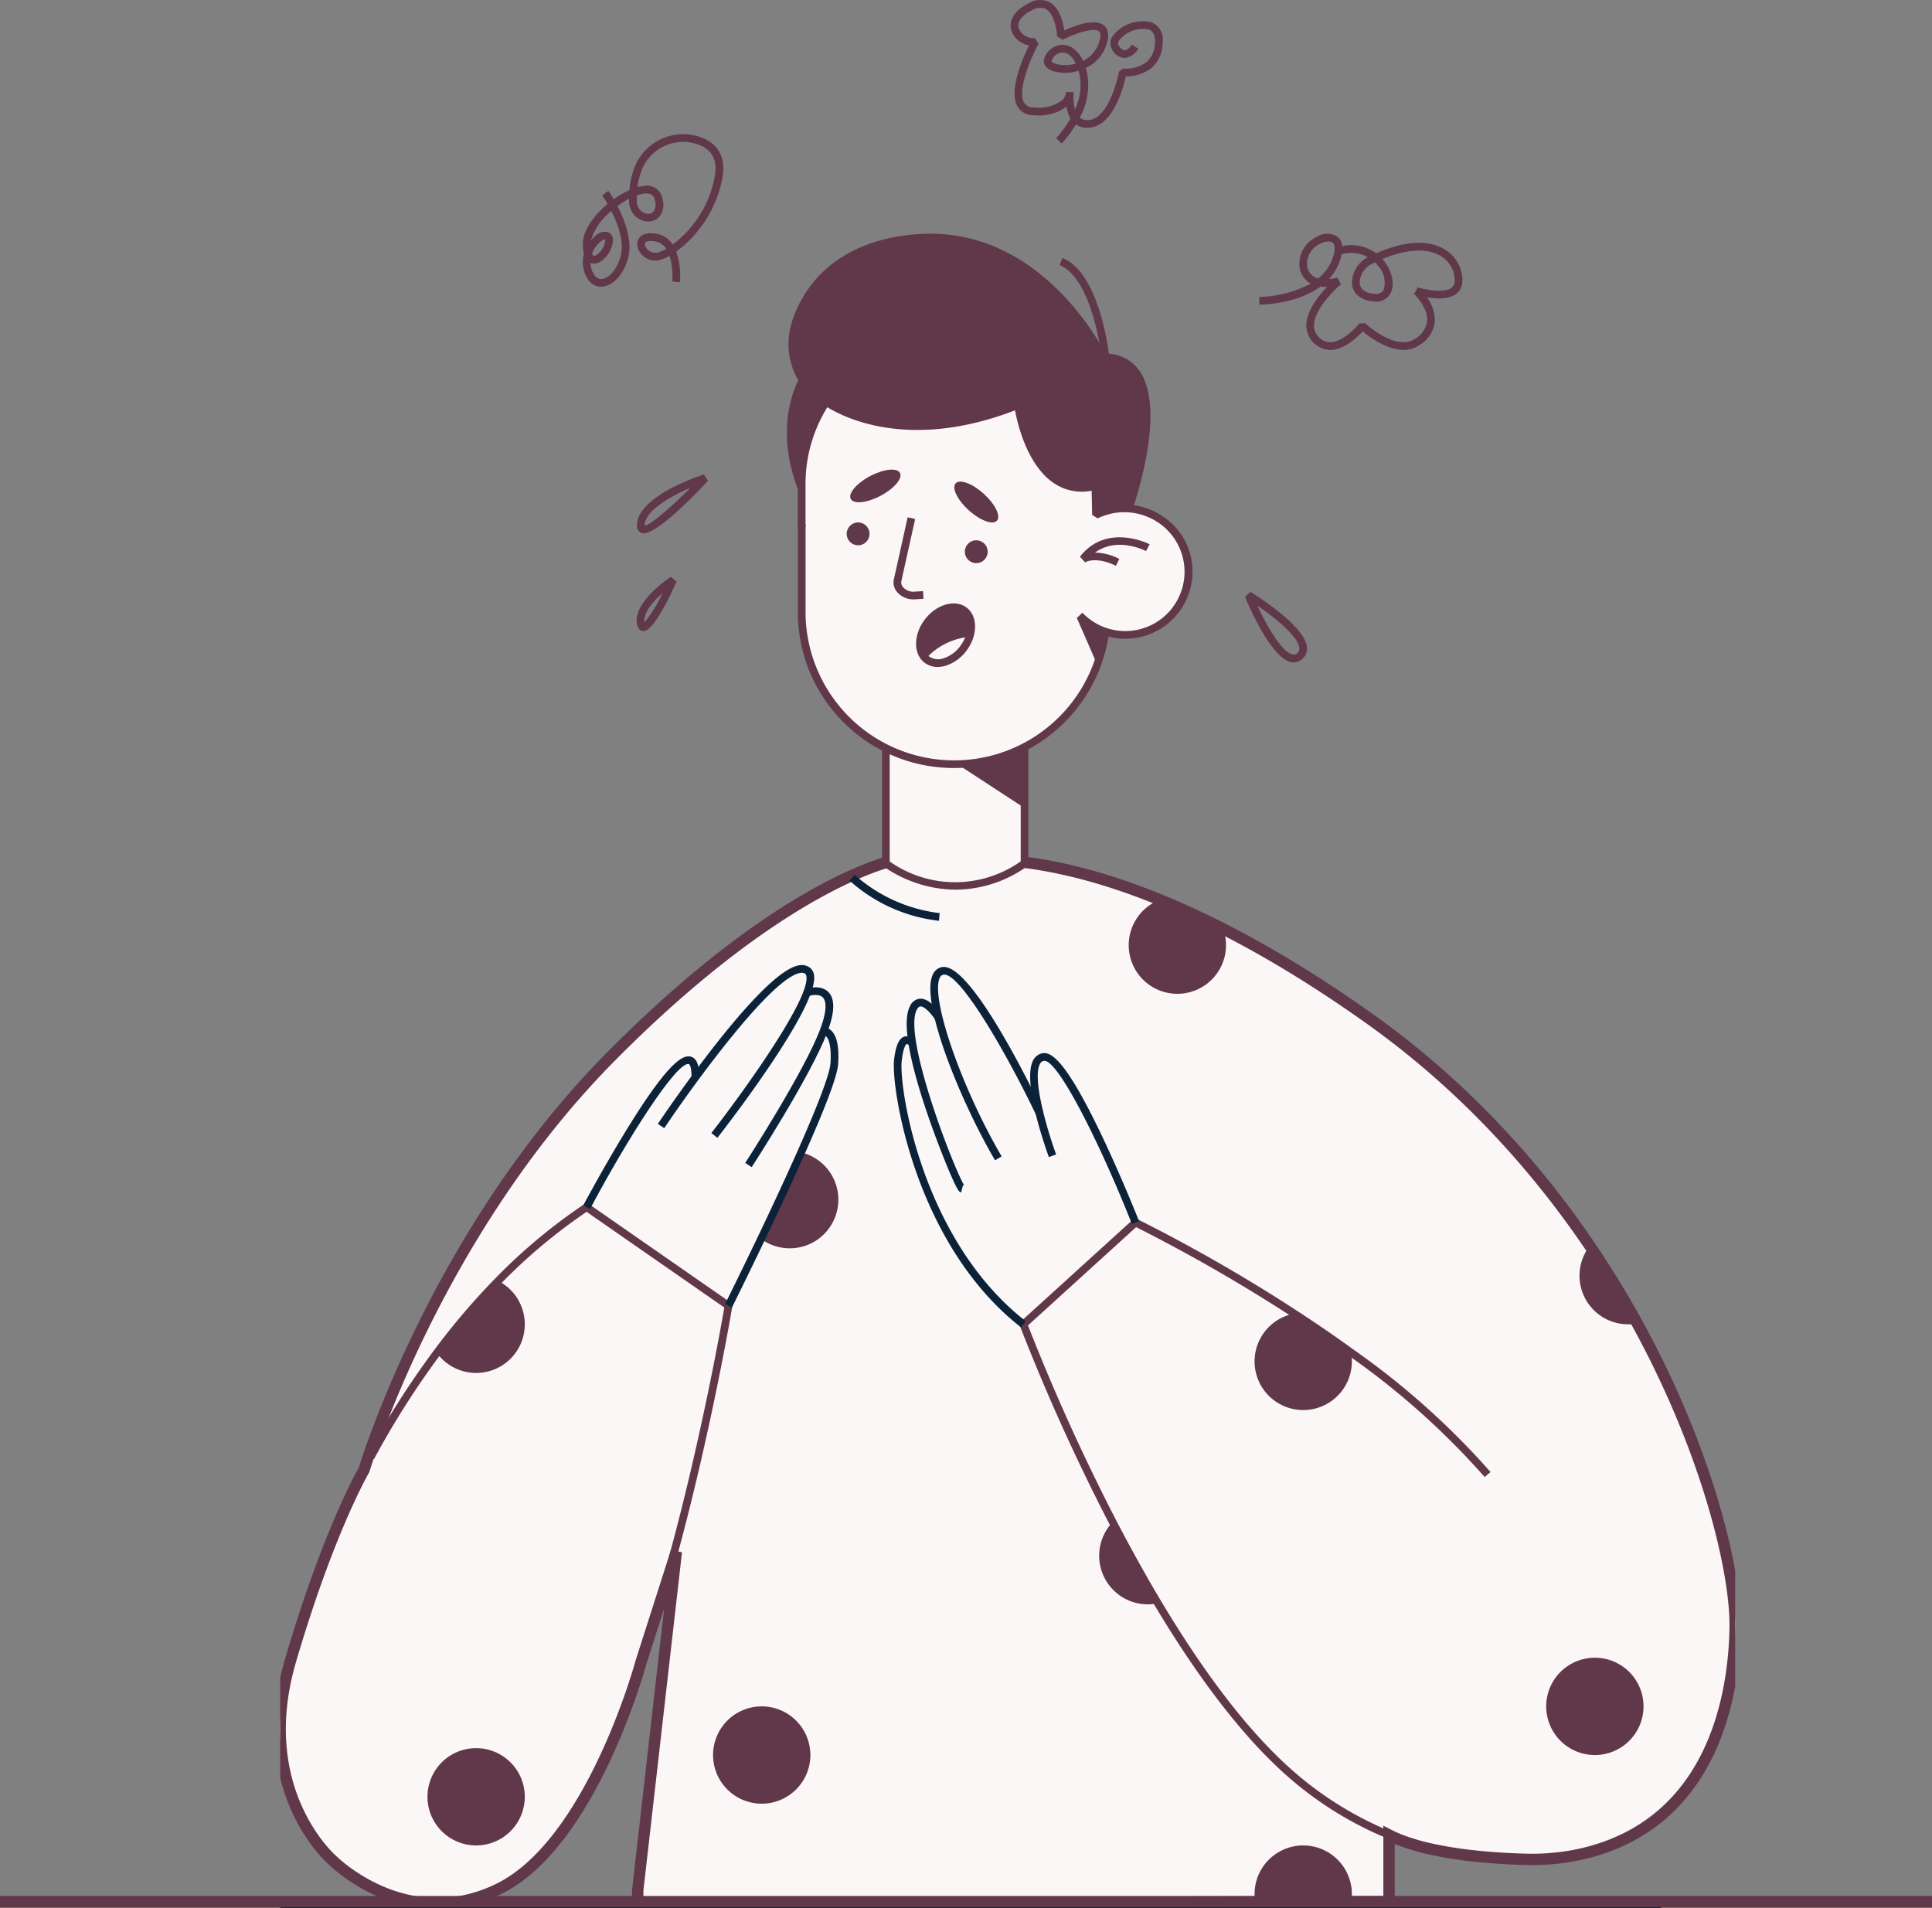 <svg xmlns="http://www.w3.org/2000/svg" xmlns:xlink="http://www.w3.org/1999/xlink" width="255" height="251.843" viewBox="0 0 255 251.843">
  <rect x="0" y="0" width="255" height="251.843" fill="#808080" stroke="none"/>
  <defs>
    <clipPath id="clip-path">
      <rect id="Rectangle_24231" data-name="Rectangle 24231" width="192.041" height="251.843" fill="#613849"/>
    </clipPath>
  </defs>
  <g id="Group_55221" data-name="Group 55221" transform="translate(-54.5 -241.5)">
    <g id="Group_52865" data-name="Group 52865" transform="translate(91.479 241.5)">
      <g id="Group_52864" data-name="Group 52864" clip-path="url(#clip-path)">
        <path id="Path_578137" data-name="Path 578137" d="M88.007,223.59s19.128-5.485,55.577,20.351,48.623,67.389,48.456,80.4c-.112,8.67-2.688,25.894-20.166,29.976a30.108,30.108,0,0,1-7.657.719c-4.436-.117-12.934-.683-17.86-3.207v8.8l-99.165.211,0-1.714,5.1-44.693-4.668,14.6S41.179,352.9,28.862,358.939s-22.047-3.857-22.047-3.857-10.486-9.1-5.444-26.3,9.7-25.14,9.7-25.14,9.24-30.965,32.534-54.5S81.411,223.1,81.411,223.1Z" transform="translate(0 -109.629)" fill="#fcf7f7" stroke="#613849" stroke-width="1.5"/>
        <path id="Path_578138" data-name="Path 578138" d="M233.039,239.561a6.421,6.421,0,1,1-8.9-5.93c2.635,1.017,5.488,2.243,8.5,3.708a6.33,6.33,0,0,1,.4,2.223" transform="translate(-108.2 -114.802)" fill="#613849"/>
        <path id="Path_578139" data-name="Path 578139" d="M134.989,305.292a6.417,6.417,0,0,1-10.2,5.188c1.678-3.515,3.606-7.624,5.295-11.429a6.422,6.422,0,0,1,4.908,6.241" transform="translate(-61.318 -146.948)" fill="#613849"/>
        <path id="Path_578140" data-name="Path 578140" d="M220.287,405.708a6.355,6.355,0,0,1-1.328.137,6.421,6.421,0,0,1-4.639-10.864c1.831,3.52,3.83,7.151,5.966,10.727" transform="translate(-104.436 -194.086)" fill="#613849"/>
        <path id="Path_578141" data-name="Path 578141" d="M125.18,449.239a6.422,6.422,0,1,1-6.422-6.422,6.422,6.422,0,0,1,6.422,6.422" transform="translate(-55.2 -217.592)" fill="#613849"/>
        <path id="Path_578142" data-name="Path 578142" d="M265.7,485.33a6.079,6.079,0,0,1-.142,1.333H253a6.078,6.078,0,0,1-.142-1.333,6.421,6.421,0,0,1,12.843,0" transform="translate(-124.249 -235.328)" fill="#613849"/>
        <path id="Path_578143" data-name="Path 578143" d="M341.384,436.612a6.422,6.422,0,1,1-6.422-6.422,6.422,6.422,0,0,1,6.422,6.422" transform="translate(-161.438 -211.387)" fill="#613849"/>
        <path id="Path_578144" data-name="Path 578144" d="M265.7,347.2a6.421,6.421,0,1,1-7.6-6.312c2.452,1.592,4.974,3.311,7.487,5.137a5.976,5.976,0,0,1,.112,1.175" transform="translate(-124.249 -167.507)" fill="#613849"/>
        <path id="Path_578145" data-name="Path 578145" d="M344.419,334.048a5.314,5.314,0,0,1-.809.056,6.419,6.419,0,0,1-5.4-9.9q3.181,4.639,6.205,9.847" transform="translate(-165.687 -159.306)" fill="#613849"/>
        <path id="Path_578146" data-name="Path 578146" d="M52.263,338.138a6.418,6.418,0,0,1-11.607,3.779,91.29,91.29,0,0,1,8.1-9.506,6.417,6.417,0,0,1,3.509,5.727" transform="translate(-19.978 -163.341)" fill="#613849"/>
        <path id="Path_578147" data-name="Path 578147" d="M51.07,460.077a6.422,6.422,0,1,1-6.422-6.422,6.422,6.422,0,0,1,6.422,6.422" transform="translate(-18.784 -222.918)" fill="#613849"/>
        <path id="Path_578148" data-name="Path 578148" d="M191.06,285.712l.48-1s-6.514-15.262-8.888-18.119-2.917-3.531-3.755-3.168-.754,5.1-.754,5.1l-4.874-8.232s-4.863-9.6-7.754-7.913a5.4,5.4,0,0,0-.428,3.472c.343,2.226-.2,1.516-.2,1.516s-1.233-1.66-2.236-1.128-.8,4.947-.8,4.947a.7.7,0,0,0-.974.26,10.813,10.813,0,0,0-.726,5.145c.348,1.754,2.231,13.607,5.842,19.116s8.37,12.387,11.253,12.554Z" transform="translate(-78.651 -123.919)" fill="#fcf7f7"/>
        <path id="Path_578149" data-name="Path 578149" d="M79.881,282.565,96.267,294.4l2.382,1.055,9.609-20.346s4.577-9.776,4.166-13.446l-1.309-2.382s.909-2.665.417-4-2.407-1.153-2.407-1.153.592-2.607-.956-2.675-3.814,1.889-13.637,13.271l-.517.136s.212-2.294-1.686-1.368-12.448,19.073-12.448,19.073" transform="translate(-39.252 -123.558)" fill="#fcf7f7"/>
        <path id="Path_578150" data-name="Path 578150" d="M157.187,188.254l.292,18.425a18.043,18.043,0,0,0,11.025,2.767c6.7-.4,7.36-4.877,7.36-4.877l-1.269-16.315Z" transform="translate(-77.239 -92.505)" fill="#fcf7f7"/>
        <path id="Path_578151" data-name="Path 578151" d="M137.54,98l-2.757,10.478s.152,21.692.526,23.512,2.882,13.161,14.93,16.4,19.859-5.567,21.986-8.781a23.833,23.833,0,0,0,2.935-7.648l.518-.272a7.972,7.972,0,0,0,9.857-4.933c3.087-7.181-4.406-10.757-4.406-10.757s-3.472-1.58-5.09-.588-2.116.7-2.116.7l-.467-4.259-8.341-13.167Z" transform="translate(-66.23 -48.155)" fill="#fcf7f7"/>
        <path id="Path_578152" data-name="Path 578152" d="M150.011,137.312a1.506,1.506,0,1,1-1.264-1.714,1.506,1.506,0,0,1,1.264,1.714" transform="translate(-72.241 -66.622)" fill="#613849"/>
        <path id="Path_578153" data-name="Path 578153" d="M180.672,141.944a1.506,1.506,0,1,1-1.264-1.714,1.506,1.506,0,0,1,1.264,1.714" transform="translate(-87.307 -68.898)" fill="#613849"/>
        <path id="Path_578154" data-name="Path 578154" d="M161.793,145.071a2.826,2.826,0,0,1-2.126-.933,1.934,1.934,0,0,1-.461-1.7l1.821-8.2.993.221-1.821,8.2a.958.958,0,0,0,.241.82,1.789,1.789,0,0,0,1.476.574l1.142-.073.066,1.015-1.142.073c-.063,0-.125.006-.187.006" transform="translate(-78.209 -65.96)" fill="#613849"/>
        <path id="Path_578155" data-name="Path 578155" d="M180.563,130.141c-.545.6-2.207-.012-3.712-1.373s-2.285-2.953-1.74-3.556,2.207.012,3.713,1.373,2.285,2.953,1.74,3.556" transform="translate(-85.961 -61.413)" fill="#613849"/>
        <path id="Path_578156" data-name="Path 578156" d="M147.993,125.742c.379.718,2.142.532,3.937-.417s2.941-2.3,2.562-3.018-2.142-.532-3.936.417-2.942,2.3-2.562,3.018" transform="translate(-72.685 -59.885)" fill="#613849"/>
        <path id="Path_578157" data-name="Path 578157" d="M135.348,120.627h-1.017v-5.6a20.193,20.193,0,0,1,3.263-11.114l.855.551a19.187,19.187,0,0,0-3.1,10.562Z" transform="translate(-66.008 -51.061)" fill="#613849"/>
        <path id="Path_578158" data-name="Path 578158" d="M155.035,168.173a20.581,20.581,0,0,1-20.69-20.136V135.948h1.017v12.076a19.617,19.617,0,0,0,39.078,1.945l1.009.127a20.652,20.652,0,0,1-20.414,18.077" transform="translate(-66.015 -66.802)" fill="#613849"/>
        <path id="Path_578159" data-name="Path 578159" d="M212.294,143.2c-2.657-1.291-4.018-.493-4.074-.459l-.673-.743c3.528-4.539,9.139-1.673,9.195-1.644l-.471.9c-.174-.091-3.815-1.934-6.732.2a7.336,7.336,0,0,1,3.2.831Z" transform="translate(-101.985 -68.516)" fill="#613849"/>
        <path id="Path_578160" data-name="Path 578160" d="M132.97,112.847c-3.357-8.625.032-14.464.178-14.708l.874.52c-.033.056-3.271,5.68-.1,13.819Z" transform="translate(-64.612 -48.224)" fill="#613849"/>
        <path id="Path_578161" data-name="Path 578161" d="M165.929,212.794a16.85,16.85,0,0,1-9.549-3.067l-.193-.4V194.074H157.2v15a15,15,0,0,0,17.289-.017V194.074h1.017v15.254l-.222.42a16.375,16.375,0,0,1-9.36,3.046" transform="translate(-76.747 -95.364)" fill="#613849"/>
        <path id="Path_578162" data-name="Path 578162" d="M176.152,196.424l8.5,5.559V194.2a21.948,21.948,0,0,1-3.8,1.387c-1.7.384-4.7.837-4.7.837" transform="translate(-86.558 -95.426)" fill="#613849"/>
        <path id="Path_578163" data-name="Path 578163" d="M206.747,160.383l2.546,5.825s.572-1.81.572-1.868.324-2.068.324-2.068Z" transform="translate(-101.592 -78.809)" fill="#613849"/>
        <path id="Path_578164" data-name="Path 578164" d="M185.234,104.789a8.756,8.756,0,0,0-3.586-6.6,9.123,9.123,0,0,0-4.15-1.709c.87-2.645,4-13.1.717-17.766a5.3,5.3,0,0,0-4.013-2.228,4.7,4.7,0,0,0-.473-.036c-.147-.29-.412-.778-.793-1.414-2.594-4.328-10.574-15.355-24.073-14.323-12.843.977-16,9.552-16.657,12.156a9.417,9.417,0,0,0,1,7.116q.069.13.153.259c.061.1.127.2.2.305.1.132.2.27.315.412a10.735,10.735,0,0,0,1.516,1.455h.005c.244.2.5.4.788.59.066.046.137.1.214.142.2.137.417.275.641.407,4.745,2.848,13.341,4.817,24.77.407.346,1.856,1.617,7.233,5.112,9.6a6.589,6.589,0,0,0,5,1.007l.071,3.2.722.448a9.61,9.61,0,0,1,1.577-.57,8.028,8.028,0,0,1,6.749,1.358,7.821,7.821,0,1,1-10.34,11.663l-.732.7a8.757,8.757,0,0,0,3.194,2.141c.061.031.127.051.193.076q.183.069.366.122c.137.046.28.086.417.122a9.084,9.084,0,0,0,2.238.28,8.861,8.861,0,0,0,8.85-9.323M135.679,81.352a7.387,7.387,0,0,1-1.455-1.643,8.431,8.431,0,0,1-1.032-6.592c.615-2.436,3.581-10.462,15.747-11.393C164.915,60.514,172.875,77,172.956,77.166l.458.29a4.493,4.493,0,0,1,3.967,1.841c3.082,4.374-.244,15.045-.931,17.095a8.973,8.973,0,0,0-2.4.275A8.573,8.573,0,0,0,173,97l-.066-3.067-.636-.483c-.086.02-.173.041-.254.056a5.666,5.666,0,0,1-4.547-.788c-3.794-2.563-4.771-9.455-4.781-9.526l-.692-.4c-12.649,5.081-22.349,2.05-26.346-1.434" transform="translate(-64.818 -29.8)" fill="#613849"/>
        <path id="Path_578165" data-name="Path 578165" d="M207.807,80.1c-.011-.1-1.16-10.442-5.556-12.232l.383-.941c4.958,2.017,6.136,12.616,6.184,13.066Z" transform="translate(-99.382 -32.886)" fill="#613849"/>
        <path id="Path_578166" data-name="Path 578166" d="M101.433,123.128c-.86.275-8.443,2.813-8.835,6.465-.081.783.234,1.1.519,1.231a.768.768,0,0,0,.331.066c1.76,0,6.022-4.267,8.514-6.932Zm-7.828,6.76a.773.773,0,0,1,.005-.183c.209-1.923,3.509-3.743,6.042-4.822-2.579,2.594-5.244,4.9-6.047,5" transform="translate(-45.495 -60.503)" fill="#613849"/>
        <path id="Path_578167" data-name="Path 578167" d="M97.022,149.688c-.514.341-5.015,3.423-4.466,6.256.137.687.493.87.773.905H93.4c.951,0,2.421-2.2,4.374-6.531Zm-3.474,6.027c-.209-1.226,1.1-2.752,2.37-3.881a18.266,18.266,0,0,1-2.37,3.881" transform="translate(-45.458 -73.554)" fill="#613849"/>
        <path id="Path_578168" data-name="Path 578168" d="M251.1,153.6l-.738.631c.336.819,3.362,8.016,6.047,8.626a1.749,1.749,0,0,0,.392.046,1.682,1.682,0,0,0,1.149-.468,1.763,1.763,0,0,0,.6-1.526c-.264-2.818-6.719-6.856-7.451-7.309m6.17,8.082a.65.65,0,0,1-.636.183c-1.368-.31-3.342-3.672-4.649-6.465,2.228,1.526,5.407,4.033,5.554,5.6a.748.748,0,0,1-.27.676" transform="translate(-123.023 -75.475)" fill="#613849"/>
        <path id="Path_578169" data-name="Path 578169" d="M278.606,62.763c-1.541-.956-4.349-1.6-9.094.488a5.5,5.5,0,0,0-4.476-.946,1.807,1.807,0,0,0-.544-1.17,2.455,2.455,0,0,0-2.741-.1,3.974,3.974,0,0,0-2.375,3.7,2.949,2.949,0,0,0,1.205,2.335,2.419,2.419,0,0,0,.305.183,15.384,15.384,0,0,1-6.8,1.755v1.017c.27,0,4.9-.036,8.082-2.385a6.38,6.38,0,0,0,.87.036c-1.1,1.155-2.6,3.031-2.736,4.847a3.271,3.271,0,0,0,3.128,3.484h.092c1.806-.051,3.5-1.673,4.211-2.452,1.19.987,4.75,3.6,7.4,1.867a4.155,4.155,0,0,0,2.121-3.123,5.1,5.1,0,0,0-1.033-3.23c1.211.2,2.838.285,3.825-.442a2.139,2.139,0,0,0,.849-1.806,4.778,4.778,0,0,0-2.294-4.059m-9.257,1.684a4.331,4.331,0,0,1,.412.448,3.239,3.239,0,0,1,.737,3.179,1.155,1.155,0,0,1-1.261.509,2.345,2.345,0,0,1-1.622-.661,1.436,1.436,0,0,1-.254-1.078,2.922,2.922,0,0,1,1.663-2.238c.107-.056.219-.107.326-.158m-7.461,2.111a2.222,2.222,0,0,1-.727-.32,1.979,1.979,0,0,1-.773-1.577,2.964,2.964,0,0,1,1.8-2.706,2.478,2.478,0,0,1,1.022-.264.873.873,0,0,1,.59.188c.356.331.31,1.155-.122,2.263a5.876,5.876,0,0,1-1.79,2.416m17.557,1.251c-1.022.758-3.55.209-4.435-.061l-.5.854c.02.02,1.887,1.785,1.734,3.616a3.206,3.206,0,0,1-1.668,2.355c-2.487,1.628-6.505-2.07-6.546-2.111l-.743.056c-.534.671-2.253,2.431-3.789,2.472a2.053,2.053,0,0,1-1.643-.778,2.083,2.083,0,0,1-.534-1.612c.178-2.416,3.515-5.234,3.55-5.264l-.468-.875a6.61,6.61,0,0,1-1.119.183,6.7,6.7,0,0,0,1.343-2.131,6.92,6.92,0,0,0,.346-1.155,4.7,4.7,0,0,1,3.454.407,3.847,3.847,0,0,0-2.075,2.97,2.378,2.378,0,0,0,.468,1.821,3.269,3.269,0,0,0,2.309,1.038,2.118,2.118,0,0,0,2.263-1.032c.621-1.134.275-2.9-.834-4.3-.066-.081-.137-.168-.219-.259,3.24-1.338,5.951-1.48,7.726-.376a3.768,3.768,0,0,1,1.816,3.194,1.117,1.117,0,0,1-.437.987" transform="translate(-124.856 -29.816)" fill="#613849"/>
        <path id="Path_578170" data-name="Path 578170" d="M208.1,2.919a5.025,5.025,0,0,0-4.9,1.628,1.67,1.67,0,0,0-.229,2.019,1.965,1.965,0,0,0,1.678,1.094,2.455,2.455,0,0,0,1.77-1.241l-.875-.514c-.112.188-.524.727-.926.737-.3.01-.605-.341-.8-.636-.051-.081-.219-.331.178-.829a4.061,4.061,0,0,1,3.759-1.3c.6.214.88.753.854,1.643a3.47,3.47,0,0,1-1.068,2.64,4.648,4.648,0,0,1-3.138.89l-.559.417c-.295,1.673-1.572,6.088-3.876,6.363a1.64,1.64,0,0,1-1.292-.305,8.744,8.744,0,0,0,.931-6.1c-.041-.158-.081-.305-.127-.453a5.14,5.14,0,0,0,2.757-3.164c.346-1.139.229-1.963-.351-2.452-1.185-.992-3.9.041-5.244.656-.158-1.058-.61-2.945-1.887-3.687a2.835,2.835,0,0,0-2.813.107c-2.579,1.292-2.467,2.894-2.3,3.525a2.956,2.956,0,0,0,2.35,2.029c-.854,1.724-2.726,6-1.526,8.067a2.4,2.4,0,0,0,2.192,1.155,6.148,6.148,0,0,0,4.272-1.119,4.441,4.441,0,0,0,.524,1.536,14.467,14.467,0,0,1-1.892,2.614l.732.707a14.858,14.858,0,0,0,1.882-2.523,2.655,2.655,0,0,0,1.912.412c3.036-.356,4.339-5.239,4.669-6.76A5.342,5.342,0,0,0,208.2,8.93a4.453,4.453,0,0,0,1.419-3.382,2.422,2.422,0,0,0-1.526-2.63m-10.05,11.52a6.344,6.344,0,0,1-.178-1.984,1.609,1.609,0,0,0,.025-.28l-1.012-.046c-.005.015-.01.081-.02.193a1.738,1.738,0,0,1-.519.926,5.1,5.1,0,0,1-3.662.941,1.438,1.438,0,0,1-1.338-.646c-.977-1.689,1.038-6.18,1.9-7.767l-.473-.753A2.072,2.072,0,0,1,190.62,3.7c-.219-.824.427-1.684,1.77-2.355a1.9,1.9,0,0,1,1.846-.142c1.083.636,1.424,2.818,1.465,3.606l.737.427c1.526-.778,4.1-1.668,4.786-1.1.315.264.158.977.036,1.378a4.1,4.1,0,0,1-2.146,2.518,3.833,3.833,0,0,0-1.465-1.76,2.441,2.441,0,0,0-1.231-.351,2.572,2.572,0,0,0-2.441,1.872c-.147.57.132,1.3,1.353,1.643a5.877,5.877,0,0,0,3.194-.092c.036.107.066.224.1.336a7.373,7.373,0,0,1-.575,4.761m.117-6.047a5.065,5.065,0,0,1-2.558.066c-.432-.122-.671-.31-.646-.412a1.58,1.58,0,0,1,1.46-1.109c.682,0,1.287.514,1.745,1.455" transform="translate(-93.148 0)" fill="#613849"/>
        <path id="Path_578171" data-name="Path 578171" d="M94.255,35.269a6.894,6.894,0,0,0-8.84,3.8,10.635,10.635,0,0,0-.727,3.123,12.509,12.509,0,0,0-2.07,1.205c-.371-.636-.656-1.043-.692-1.1l-.834.585c.01.01.315.448.712,1.144-1.826,1.516-3.306,3.535-3.265,5.361a5.645,5.645,0,0,0,.147,1.241,4.09,4.09,0,0,0,.025,2.279c.4,1.3,1.205,2.034,2.233,2.034h.066c1.506-.046,3-1.689,3.535-3.916s-.5-4.923-1.429-6.724a11.665,11.665,0,0,1,1.521-.966c0,.117.005.234.005.356a2.664,2.664,0,0,0,2.136,2.619,2.045,2.045,0,0,0,1.8-.539,2.56,2.56,0,0,0,.473-2.436A2.09,2.09,0,0,0,86.5,41.658a4.9,4.9,0,0,0-.753.147,9.383,9.383,0,0,1,.605-2.345,5.866,5.866,0,0,1,7.522-3.24c1.8.7,2.467,2.09,2.065,4.247A14.43,14.43,0,0,1,90.4,49.373a3.135,3.135,0,0,0-2.187-1.419c-1.4-.224-2.014.214-2.279.615a1.607,1.607,0,0,0,.107,1.77,2.409,2.409,0,0,0,2.324,1.144,5.086,5.086,0,0,0,1.628-.615,9.678,9.678,0,0,1,.351,3.392l1.012.1a10.23,10.23,0,0,0-.483-4.049,15.728,15.728,0,0,0,6.078-9.659c.621-3.326-1.124-4.761-2.691-5.381m-10.7,15.523c-.488,2-1.694,3.113-2.579,3.138-.778,0-1.144-.814-1.3-1.317a2.859,2.859,0,0,1-.132-.809,1.445,1.445,0,0,0,1.343-.193,3.663,3.663,0,0,0,1.628-2.818,1.062,1.062,0,0,0-.626-1.038,1.8,1.8,0,0,0-1.821.6,4.459,4.459,0,0,0-.473.5,7.918,7.918,0,0,1,2.7-3.9c.834,1.648,1.709,3.972,1.256,5.829m-3.8-.178a3.841,3.841,0,0,1,.783-1.287,2.131,2.131,0,0,1,.931-.661.4.4,0,0,1,.031.173,2.677,2.677,0,0,1-1.149,1.912c-.178.112-.336.153-.417.107a.518.518,0,0,1-.178-.244m6.856-7.95c1.088-.117,1.343.407,1.439.88a1.709,1.709,0,0,1-.2,1.521,1.021,1.021,0,0,1-.9.249,1.651,1.651,0,0,1-1.292-1.643c-.005-.264-.005-.524.005-.778a4.587,4.587,0,0,1,.951-.229m1.607,7.807A1.405,1.405,0,0,1,86.9,49.8a.688.688,0,0,1-.117-.666c.076-.117.305-.219.722-.219a3.971,3.971,0,0,1,.549.046,2.175,2.175,0,0,1,1.485.977,3.993,3.993,0,0,1-1.312.539" transform="translate(-38.592 -17.103)" fill="#613849"/>
        <path id="Path_578172" data-name="Path 578172" d="M240.1,397.96a47.092,47.092,0,0,1-12.9-8.119c-5.629-4.966-11.506-12.539-17.47-22.51-1.985-3.323-4-6.94-5.981-10.753a270.817,270.817,0,0,1-11.81-26.153l.134-.555,14.786-13.438.564-.081a215.317,215.317,0,0,1,21.021,12.056c2.612,1.7,5.139,3.429,7.509,5.152a102.5,102.5,0,0,1,18.114,16.181l-.777.657a101.536,101.536,0,0,0-17.935-16.014c-2.356-1.712-4.867-3.435-7.465-5.122a217.166,217.166,0,0,0-20.6-11.842l-14.273,12.972a272.407,272.407,0,0,0,11.637,25.72c1.974,3.794,3.977,7.394,5.951,10.7,5.909,9.88,11.719,17.372,17.269,22.269a46.077,46.077,0,0,0,12.625,7.944Z" transform="translate(-94.315 -155.448)" fill="#613849"/>
        <path id="Path_578173" data-name="Path 578173" d="M63.194,359.988l-.981-.27c4.417-16.042,7.094-31.247,7.5-33.613L51.541,313.477a72.727,72.727,0,0,0-11.309,9.476,90.937,90.937,0,0,0-8.052,9.454,112.392,112.392,0,0,0-8.709,13.715l-.9-.484A113.522,113.522,0,0,1,31.364,331.8a92.058,92.058,0,0,1,8.141-9.558,73.5,73.5,0,0,1,11.76-9.8l.572.006,18.722,13.01.212.5c-.027.164-2.78,16.607-7.576,34.033" transform="translate(-11.093 -153.526)" fill="#613849"/>
        <path id="Path_578174" data-name="Path 578174" d="M208.049,295.837c-4.136-10.459-9.67-21.535-11.543-21.535a.469.469,0,0,0-.081.007.692.692,0,0,0-.49.378c-1.135,2,1.141,9.322,2.115,11.976l-.955.35c-.375-1.022-3.616-10.065-2.044-12.829a1.7,1.7,0,0,1,1.187-.875c1.139-.214,3.071.839,7.889,10.969,2.611,5.49,4.846,11.128,4.868,11.185Z" transform="translate(-95.634 -134.287)" fill="#0c2238"/>
        <path id="Path_578175" data-name="Path 578175" d="M177.262,276.447c-4.565-7.778-9.9-20.858-8.224-24.492a1.656,1.656,0,0,1,1.242-1.009c3.722-.657,11.756,15.806,13.332,19.112l-.919.438c-3.78-7.933-10.079-18.918-12.236-18.548a.647.647,0,0,0-.5.434c-1.231,2.666,2.9,14.552,8.178,23.551Z" transform="translate(-82.907 -123.301)" fill="#0c2238"/>
        <path id="Path_578176" data-name="Path 578176" d="M169.767,284.735c-.257-.068-.427-.112-1.578-2.8-.075-.175-7.483-17.6-5.15-21.822a1.571,1.571,0,0,1,1.347-.944c1.325-.039,2.607,1.889,2.846,2.274l-.864.537c-.453-.727-1.38-1.794-1.945-1.794h-.012c-.063,0-.254.007-.482.419-1.978,3.577,5.278,21.989,6.309,23.273a.427.427,0,0,0-.213-.125Z" transform="translate(-79.891 -127.35)" fill="#0c2238"/>
        <path id="Path_578177" data-name="Path 578177" d="M176.033,307.325c-14.056-10.963-17.157-31.664-16.76-35.273.212-1.93.662-2.923,1.414-3.124a1.469,1.469,0,0,1,1.418.636l-.818.6a.721.721,0,0,0-.336-.258s-.438.181-.666,2.254c-.386,3.509,2.65,23.655,16.374,34.36Z" transform="translate(-78.248 -132.128)" fill="#0c2238"/>
        <path id="Path_578178" data-name="Path 578178" d="M79.55,294.274l-.9-.477c.027-.051,2.713-5.1,5.723-9.993,5.555-9.033,7.435-9.9,8.459-9.645,1.12.279,1.12,2.014,1.12,2.584H92.937c0-1.239-.252-1.573-.349-1.6-1.568-.379-7.99,9.623-13.038,19.127" transform="translate(-38.648 -134.699)" fill="#0c2238"/>
        <path id="Path_578179" data-name="Path 578179" d="M105.872,273.244l-.8-.626c3.63-4.654,12.961-17.438,12.551-20.659-.034-.261-.129-.335-.16-.359a.823.823,0,0,0-.659-.116c-3.89.638-14.275,15-17.948,20.486l-.845-.566c.549-.82,13.51-20.084,18.628-20.924a1.794,1.794,0,0,1,1.443.313,1.484,1.484,0,0,1,.549,1.037c.539,4.226-11.4,19.666-12.758,21.413" transform="translate(-48.16 -123.065)" fill="#0c2238"/>
        <path id="Path_578180" data-name="Path 578180" d="M121.535,279.948l-.854-.553c.077-.119,7.728-11.955,9.859-17.554,1.116-2.933.722-3.949.388-4.294-.5-.513-1.553-.3-1.916-.169l-.337-.96c.078-.027,1.926-.663,2.98.417.91.932.857,2.688-.163,5.367-2.169,5.7-9.639,17.257-9.956,17.746" transform="translate(-59.3 -125.895)" fill="#0c2238"/>
        <path id="Path_578181" data-name="Path 578181" d="M116.361,303.594l-.91-.454c.019-.038,1.923-3.858,4.289-8.807,2.086-4.369,3.866-8.21,5.289-11.415,3.463-7.8,4.267-10.577,4.332-11.536.161-2.431-.28-3.274-.556-3.56a.443.443,0,0,0-.308-.167l-.131-1.008a1.379,1.379,0,0,1,1.09.391c.758.693,1.068,2.177.92,4.413-.1,1.536-1.549,5.422-4.417,11.881-1.427,3.214-3.21,7.064-5.3,11.441-2.37,4.956-4.278,8.784-4.3,8.823" transform="translate(-56.73 -131.021)" fill="#0c2238"/>
        <rect id="Rectangle_24230" data-name="Rectangle 24230" width="182.274" height="1.017" transform="translate(0.003 250.826)" fill="#0c2238"/>
        <path id="Path_578182" data-name="Path 578182" d="M159.545,233.1a21.191,21.191,0,0,1-11.821-5.323l.706-.731a20.536,20.536,0,0,0,11.2,5.041Z" transform="translate(-72.589 -111.564)" fill="#0c2238"/>
        <path id="Path_578183" data-name="Path 578183" d="M171.7,157.151c-1.5-1.149-3.972-.458-5.508,1.541s-1.561,4.567-.061,5.722a2.819,2.819,0,0,0,1.729.565,3.839,3.839,0,0,0,1.094-.168,5.5,5.5,0,0,0,2.686-1.938c1.536-2,1.561-4.567.061-5.722m-.87,5.1a4.437,4.437,0,0,1-2.172,1.582,2.086,2.086,0,0,1-1.907-.229.513.513,0,0,1-.1-.086,1.634,1.634,0,0,1-.443-.615,1.593,1.593,0,0,1-.1-.275,4.479,4.479,0,0,1,3.84-5.03,1.8,1.8,0,0,1,1.124.361,2.04,2.04,0,0,1,.727,1.684,2.92,2.92,0,0,1-.02.361,4.013,4.013,0,0,1-.1.519,4.643,4.643,0,0,1-.173.534,5,5,0,0,1-.687,1.2" transform="translate(-81.089 -76.948)" fill="#613849"/>
        <path id="Path_578184" data-name="Path 578184" d="M166.9,167.094l-.783-.65a9.724,9.724,0,0,1,6.614-3.2l.046,1.016a8.794,8.794,0,0,0-5.877,2.838" transform="translate(-81.627 -80.213)" fill="#613849"/>
        <path id="Path_578185" data-name="Path 578185" d="M172.374,161.084l.481-1.961-1.608-1.3-2.526.168-1.755,1.8-.925,2.4.43,1.5,1.7-1.346,2.3-.846Z" transform="translate(-81.59 -77.549)" fill="#613849"/>
        <path id="Path_578186" data-name="Path 578186" d="M177.077,97.007l-2.3.472-2.124.347-.323-3.408s-3.822,1.088-5.809-1.529a38.24,38.24,0,0,1-3.884-7.789l-.742-1.236s-7.423,3.223-14.168,2.536a28.3,28.3,0,0,1-11.075-3.356,8.161,8.161,0,0,1-1.163,3.076c-.959,1.467-1.9,6.786-1.9,6.786a13.049,13.049,0,0,1-1.226-7.93c.684-4.679,1.851-4.175,1.851-4.175s-3.218-5.346-.707-9.335,4.159-8.436,15.542-9.826,19.926,8.108,22.219,11.919,2.784,3.916,3.805,3.972,4.647,1.946,4.239,7.047a95.9,95.9,0,0,1-2.241,12.428" transform="translate(-64.971 -30.221)" fill="#613849"/>
      </g>
    </g>
    <line id="Line_93" data-name="Line 93" x2="255" transform="translate(54.5 492.5)" fill="none" stroke="#613849" stroke-width="1.5"/>
  </g>
</svg>
